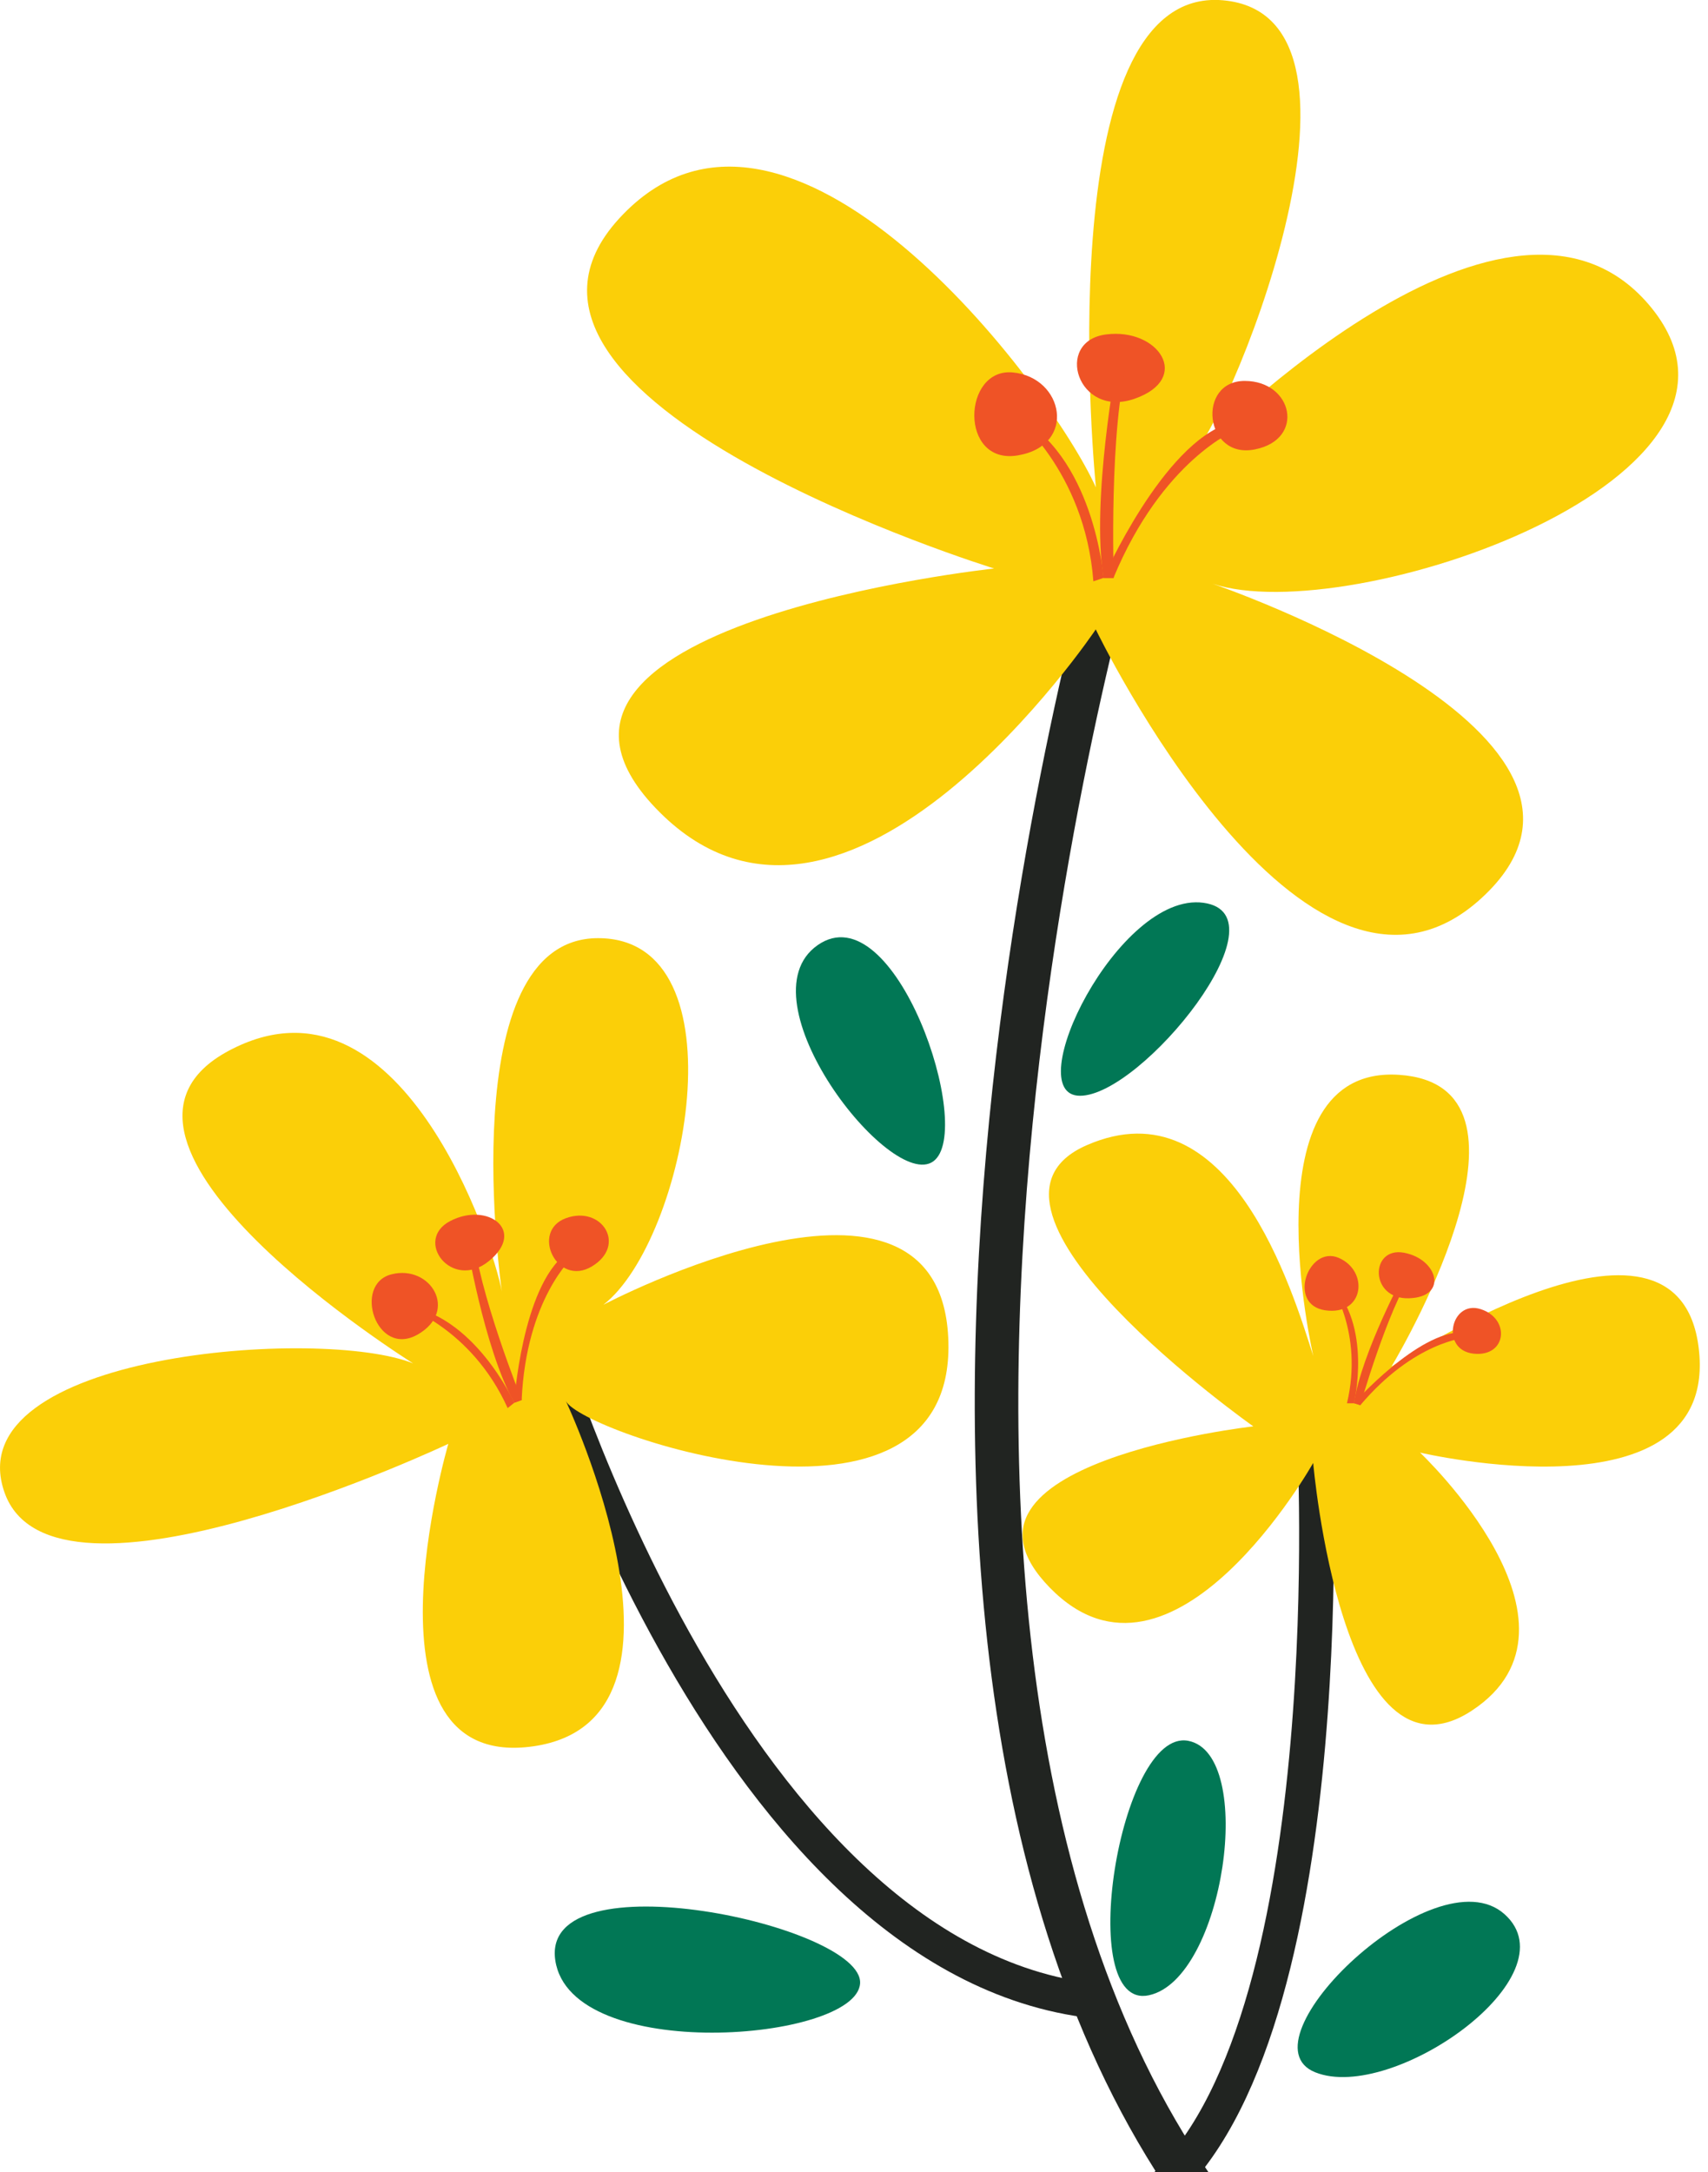 <svg width="129" height="164" viewBox="0 0 129 164" fill="none" xmlns="http://www.w3.org/2000/svg">
<g clip-path="url(#clip0_1_432)">
<path d="M99.271 108.3C99.271 108.3 101.671 151.79 88.121 164.91" stroke="#212421" stroke-width="2.63" stroke-miterlimit="10"/>
<path d="M40.92 100.65C40.92 100.65 55.13 148.73 83.32 151.14" stroke="#212421" stroke-width="2.63" stroke-miterlimit="10"/>
<path d="M84.329 41.2C84.329 41.2 58.979 127.75 93.069 169.13" stroke="#212421" stroke-width="3.29" stroke-miterlimit="10"/>
<path d="M75.11 42.93C75.11 42.93 34.12 30.29 46.76 16.5C59.4 2.71 79.32 29.14 82.77 36.8C82.77 36.8 78.94 -1.13 92.35 0.02C105.76 1.17 92.35 32.97 89.67 34.88C89.67 34.88 113.42 9.98 124.53 23C135.64 36.03 101.93 47.52 91.58 44.07C91.58 44.07 125.29 55.56 111.88 67.82C98.47 80.08 82.76 47.52 82.76 47.52C82.76 47.52 63.99 75.49 49.81 61.31C35.64 47.14 75.09 42.92 75.09 42.92L75.11 42.93Z" fill="#FBCF08"/>
<path d="M94.009 28.76C97.649 28.76 98.609 33.17 94.779 33.93C90.949 34.7 90.369 28.76 94.009 28.76Z" fill="#EF5326"/>
<path d="M83.539 25.25C87.499 24.74 90.049 28.57 85.709 30.1C81.369 31.63 79.579 25.76 83.539 25.25Z" fill="#EF5326"/>
<path d="M76.509 28.12C80.339 28.5 81.359 33.61 76.889 34.38C72.419 35.15 72.679 27.74 76.509 28.12Z" fill="#EF5326"/>
<path d="M76.449 31.25C76.449 31.25 81.939 35.46 82.579 43.89L83.349 43.63C83.349 43.63 82.649 34.24 76.449 31.24V31.25Z" fill="#EF5326"/>
<path d="M84.369 27.29C84.369 27.29 82.389 37.76 83.349 43.64H84.119C84.119 43.64 83.739 32.27 85.209 27.04L84.379 27.3L84.369 27.29Z" fill="#EF5326"/>
<path d="M83.338 43.63C83.338 43.63 87.808 33.48 92.848 31.95L93.358 32.46C93.358 32.46 87.808 34.69 84.098 43.63H83.328H83.338Z" fill="#EF5326"/>
<path d="M31.24 102.96C31.24 102.96 4.37 86.19 17.3 79.32C30.23 72.45 37.3 94.07 37.9 97.5C37.9 97.5 34.06 70.83 45.17 70.83C56.28 70.83 51.84 93.66 45.57 98.51C45.57 98.51 71.23 84.98 71.63 101.34C72.03 117.7 43.95 108.21 42.74 105.78C42.74 105.78 54.05 129.82 40.32 131.84C26.58 133.86 33.86 109.01 33.86 109.01C33.86 109.01 3.96 123.15 0.33 112.65C-3.31 102.15 24.37 100.13 31.24 102.95V102.96Z" fill="#FBCF08"/>
<path d="M42.75 91.97C45.46 90.99 47.36 94.01 44.71 95.61C42.07 97.21 40.04 92.95 42.75 91.97Z" fill="#EF5326"/>
<path d="M34.018 92.18C36.828 90.73 39.758 92.89 36.938 95.2C34.118 97.51 31.208 93.62 34.018 92.18Z" fill="#EF5326"/>
<path d="M29.57 96.21C32.52 95.46 34.66 98.98 31.54 100.76C28.42 102.53 26.62 96.96 29.57 96.21Z" fill="#EF5326"/>
<path d="M30.371 98.559C30.371 98.559 35.591 100.209 38.341 106.309L38.841 105.909C38.841 105.909 35.791 99.119 30.371 98.559Z" fill="#EF5326"/>
<path d="M35.19 93.48C35.19 93.48 36.539 101.8 38.84 105.91L39.41 105.7C39.41 105.7 36.059 97.35 35.739 93.06L35.19 93.47V93.48Z" fill="#EF5326"/>
<path d="M38.83 105.909C38.83 105.909 39.42 97.159 42.75 94.659L43.27 94.899C43.27 94.899 39.74 98.059 39.4 105.699L38.83 105.909Z" fill="#EF5326"/>
<path d="M94.671 107.7C94.671 107.7 71.261 91.18 82.081 86.46C92.901 81.74 97.621 97.47 99.191 102.39C99.191 102.39 94.081 80.36 105.681 81.15C117.291 81.94 106.271 101.21 105.091 103.18C105.091 103.18 126.731 88.62 128.301 101.8C129.871 114.98 107.251 109.67 107.251 109.67C107.251 109.67 121.021 122.65 111.181 129.14C101.351 135.63 99.181 110.45 99.181 110.45C99.181 110.45 88.561 129.33 79.311 119.89C70.061 110.45 94.651 107.69 94.651 107.69L94.671 107.7Z" fill="#FBCF08"/>
<path d="M111.831 98.839C114.091 99.559 113.811 102.479 111.281 102.199C108.751 101.909 109.581 98.119 111.831 98.839Z" fill="#EF5326"/>
<path d="M106.033 94.579C108.593 95.049 109.413 97.929 106.413 98.019C103.413 98.109 103.473 94.109 106.033 94.579Z" fill="#EF5326"/>
<path d="M101.112 94.969C103.412 95.969 103.032 99.339 100.102 98.929C97.182 98.519 98.812 93.979 101.112 94.969Z" fill="#EF5326"/>
<path d="M100.441 96.89C100.441 96.89 103.011 100.59 101.731 105.95H102.261C102.261 105.95 103.691 99.98 100.441 96.89Z" fill="#EF5326"/>
<path d="M106.142 96.009C106.142 96.009 102.832 102.109 102.262 105.939L102.742 106.089C102.742 106.089 104.762 98.969 106.712 96.009H106.142Z" fill="#EF5326"/>
<path d="M102.262 105.939C102.262 105.939 107.052 100.529 110.482 100.579L110.702 100.999C110.702 100.999 106.812 101.279 102.742 106.089L102.262 105.939Z" fill="#EF5326"/>
<path d="M41.939 148C43.109 155.87 64.669 154.12 64.959 149.75C65.249 145.38 40.769 140.13 41.939 148Z" fill="#017755"/>
<path d="M113.621 144.51C118.871 149.17 105.171 158.79 99.341 156.46C93.511 154.13 108.371 139.85 113.621 144.51Z" fill="#017755"/>
<path d="M61.751 71.36C67.581 67.28 73.701 85.35 70.491 87.68C67.281 90.01 55.921 75.44 61.751 71.36Z" fill="#017755"/>
<path d="M90.89 68.16C97.3 69.03 86.23 82.73 81.57 82.73C76.91 82.73 84.48 67.29 90.89 68.16Z" fill="#017755"/>
<path d="M89.74 131.43C94.91 132.42 92.45 149.41 86.78 150.64C81.12 151.87 84.56 130.45 89.74 131.43Z" fill="#017755"/>
</g>
<defs>
<clipPath id="clip0_1_432">
<rect width="128.39" height="170.18" fill="white"/>
</clipPath>
</defs>
</svg>
